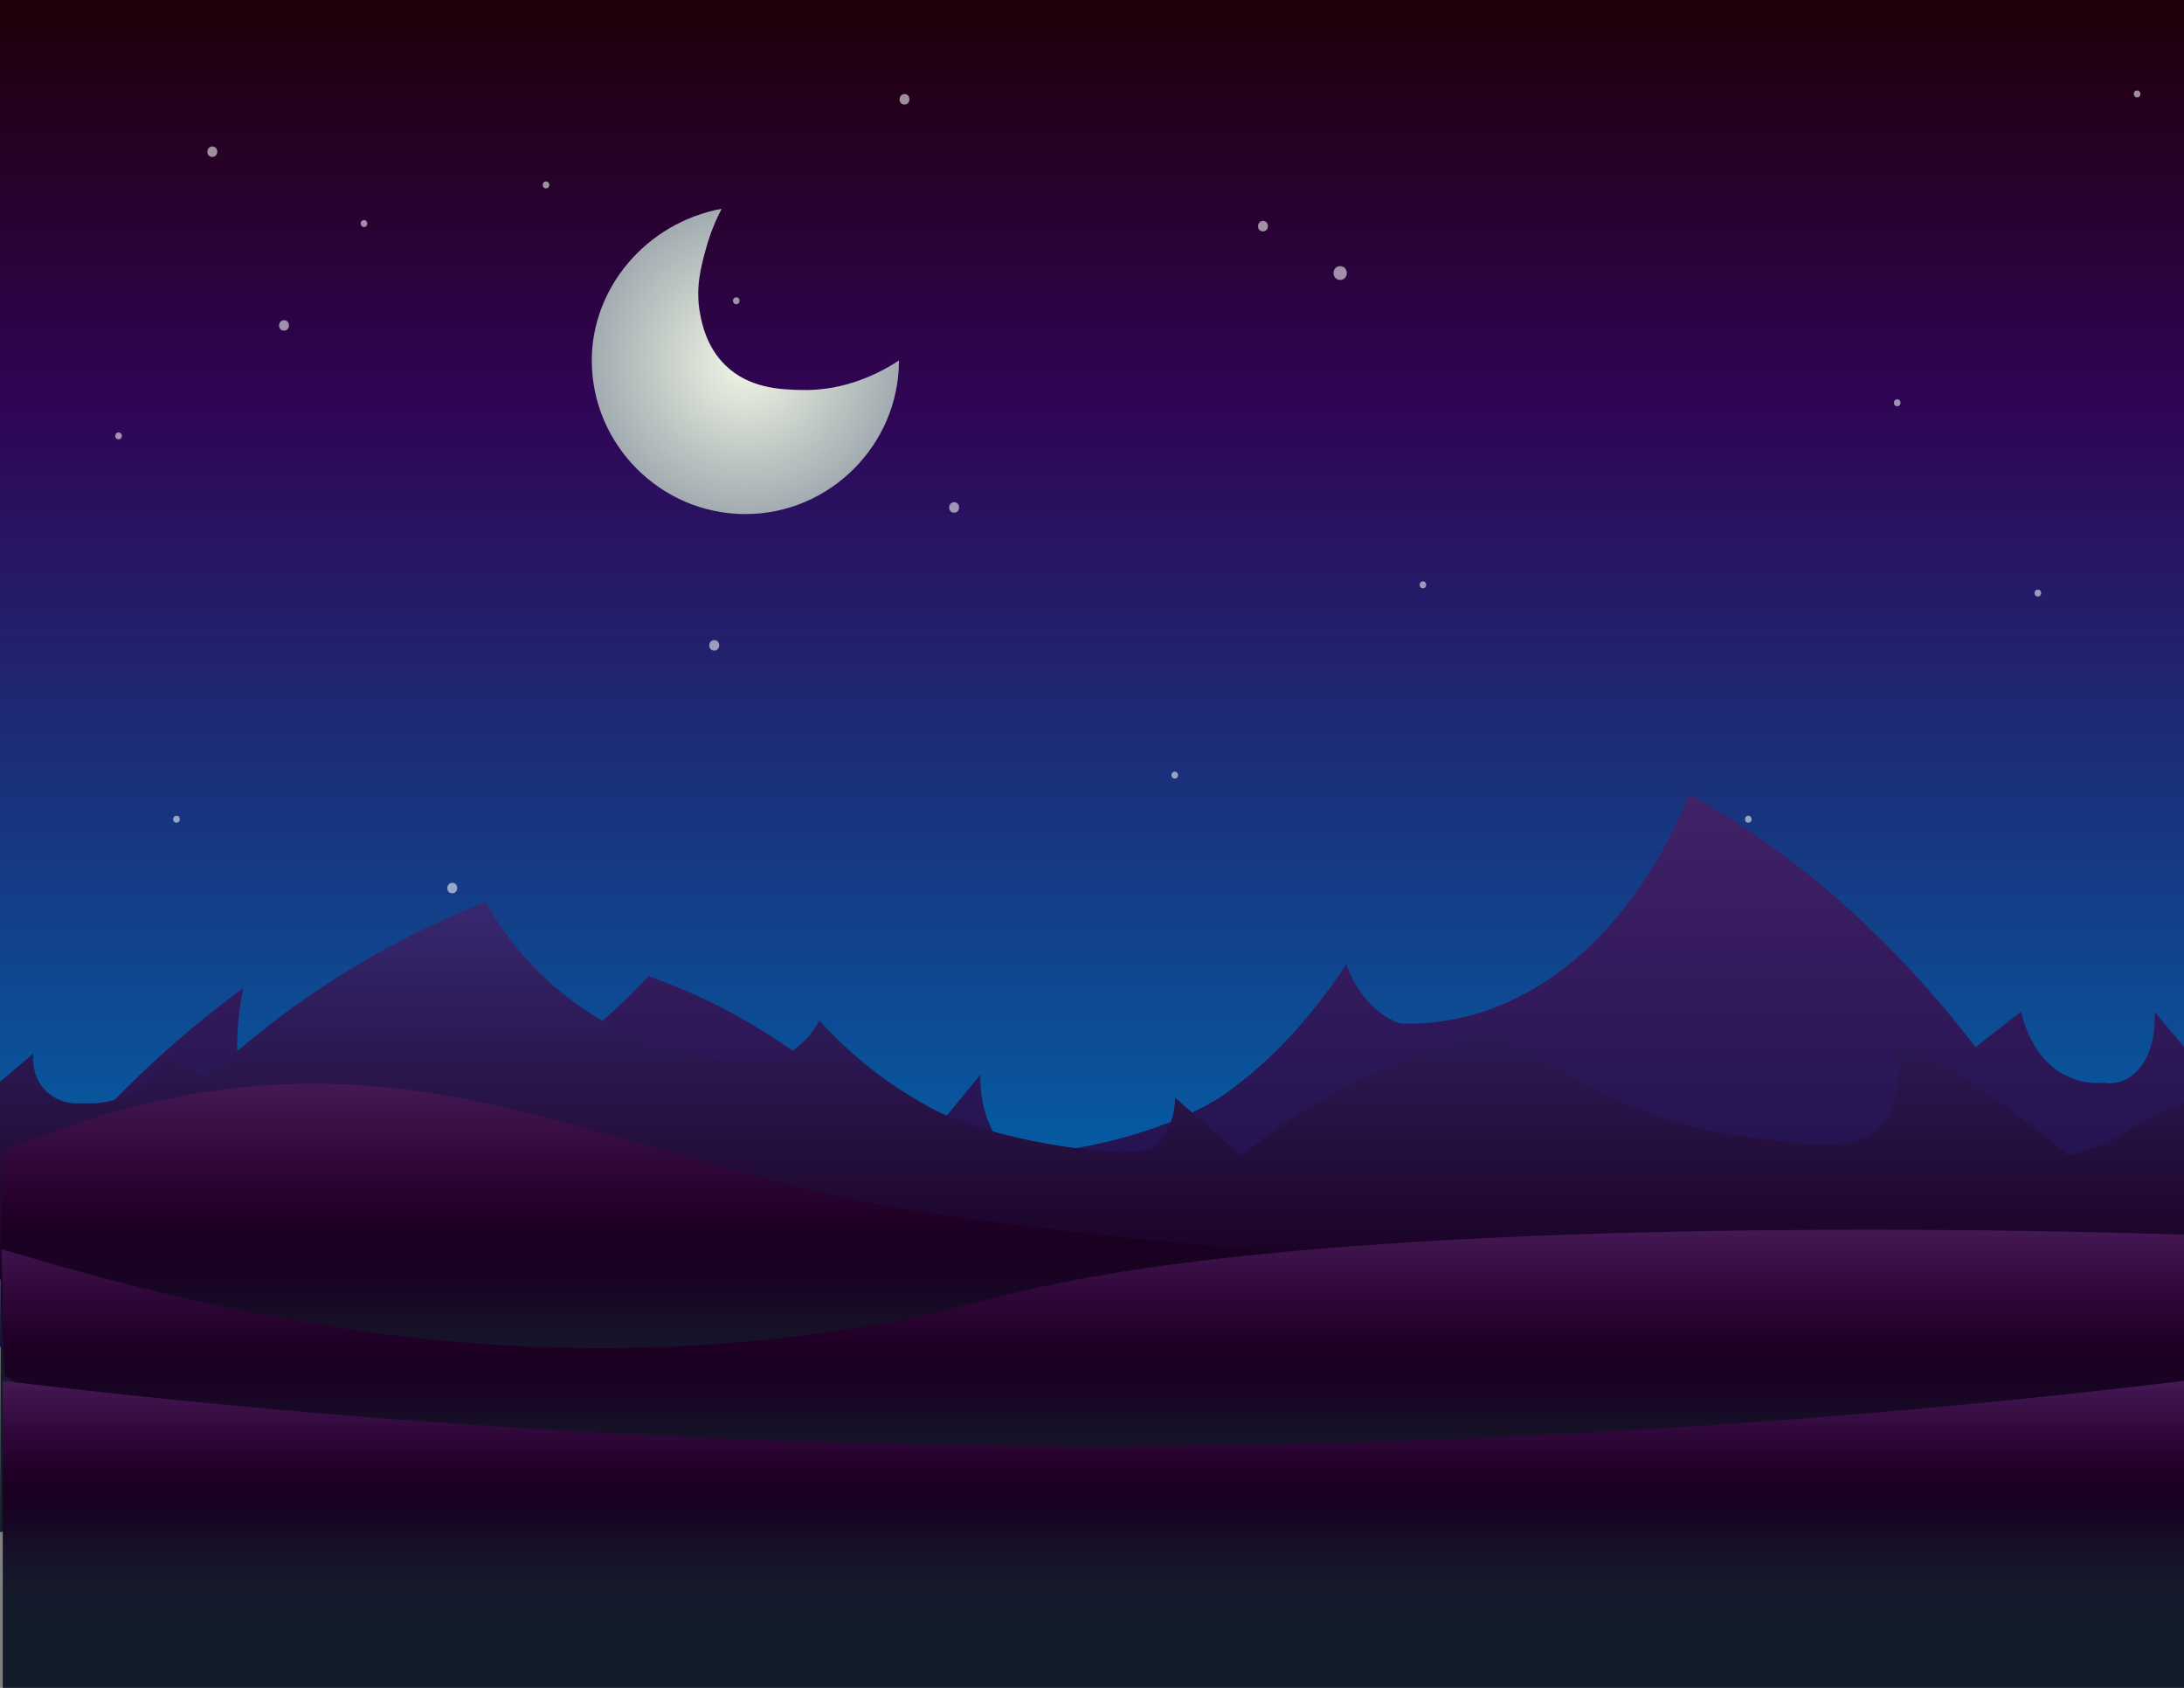 <svg xmlns="http://www.w3.org/2000/svg" viewBox="0 0 792 612">
    <rect x="0" y="0" width="792" height="612" fill="#808080" stroke="none"/>
    <style>
    .st2 {
        fill: #f1f2f2;
    }
    </style>
    <linearGradient
    id="t"
    x1="396"
    x2="396"
    y2="456"
    gradientUnits="userSpaceOnUse"
    >
    <stop stop-color="#1F000A" offset=".006" />
    <stop stop-color="#300454" offset=".314" />
    <stop stop-color="#0066AB" offset=".993" />
    </linearGradient>
    <path style="fill: url(#t)" d="M0 0h792v456H0z" />
    <radialGradient
    id="u"
    cx="270.26"
    cy="131.05"
    r="55.541"
    gradientUnits="userSpaceOnUse"
    >
    <stop stop-color="#F1F7E6" offset="0" />
    <stop stop-color="#A3ACB1" offset=".99" />
    </radialGradient>
    <path
    d="M254 114.4c-2-9.7.2-17.7 2-24.2 1.8-6.6 4.2-11.6 5.7-14.5-27.3 5.1-47.1 28.6-47.1 55 0 30.6 25.1 55.7 55.7 55.7s55.7-25.1 55.7-55.7c-6.1 4-19.1 11.3-36 10.7-7.1-.2-18.4-.6-27-9-6.6-6.5-8.3-14.5-9-18z"
    style="fill: url(#u)"
    />
    <g xmlns="http://www.w3.org/2000/svg" style="opacity:.59">
        <path class="st2" d="M328 37.9c2.4 0 2.4-3.8 0-3.8-2.4.1-2.4 3.8 0 3.8zM486 101.5c3.2 0 3.2-5 0-5s-3.2 5 0 5zM198 68.3c1.6 0 1.6-2.5 0-2.5s-1.6 2.5 0 2.5zM267 110.3c1.6 0 1.6-2.5 0-2.5s-1.6 2.5 0 2.5zM426 282.3c1.6 0 1.6-2.5 0-2.5s-1.6 2.5 0 2.5zM516 213.3c1.6 0 1.6-2.5 0-2.5s-1.6 2.5 0 2.5zM634 298.3c1.6 0 1.6-2.5 0-2.5s-1.6 2.5 0 2.5zM739 216.3c1.6 0 1.6-2.5 0-2.5s-1.6 2.5 0 2.5zM688 147.3c1.6 0 1.6-2.5 0-2.5s-1.6 2.5 0 2.5zM775 35.3c1.6 0 1.6-2.5 0-2.5s-1.6 2.5 0 2.5zM64 298.3c1.6 0 1.6-2.5 0-2.5s-1.6 2.5 0 2.5zM43 159.3c1.6 0 1.6-2.5 0-2.5s-1.6 2.5 0 2.5zM132 82.3c1.6 0 1.6-2.5 0-2.5s-1.6 2.5 0 2.5zM77 56.9c2.4 0 2.4-3.8 0-3.8-2.4.1-2.4 3.8 0 3.8zM103 119.9c2.4 0 2.4-3.8 0-3.8-2.4.1-2.4 3.8 0 3.8zM458 83.9c2.4 0 2.4-3.8 0-3.8-2.4.1-2.4 3.8 0 3.8zM346 185.9c2.4 0 2.4-3.8 0-3.8-2.4.1-2.4 3.8 0 3.8zM164 323.9c2.4 0 2.4-3.8 0-3.8-2.4.1-2.4 3.8 0 3.8zM259 235.9c2.4 0 2.4-3.8 0-3.8-2.4.1-2.4 3.8 0 3.8z"/>
        </g>
    <linearGradient
    id="o"
    x1="-2980.2"
    x2="-2980.2"
    y1="288"
    y2="488.37"
    gradientTransform="matrix(-1 0 0 1 -2584.2 0)"
    gradientUnits="userSpaceOnUse"
    >
    <stop stop-color="#412267" offset=".005" />
    <stop stop-color="#160B45" offset="1" />
    </linearGradient>
    <path
    d="M792 379.6c-3.6-4.3-7.2-8.5-10.7-12.8.1 1 1 12.2-5.1 20.1-5.5 7.1-12.4 5.9-13.4 5.7-2.1.2-14.7 1.3-23.7-11.5-3.5-5-5.3-10.5-6.2-14.3l-16.5 12.9c-14.4-18.8-33.5-40.3-57.6-60.2-16.6-13.6-32.3-23.8-46.3-31.5-5 12.7-18.5 42.4-45.2 63-25.4 19.6-49.2 20.5-59.6 20.1-3.1-1.1-9.1-3.9-14.4-11.5-2.5-3.5-4.1-7.1-5.1-10-8.4 12.9-22.1 31-42.2 45.8-24 17.8-75.9 27.1-82.3 20.1-8.6-9.6-8.3-24.2-8.2-25.8-8.2 10-16.5 20.1-24.7 30.1-11.7-13.1-27.4-28.2-47.3-41.5-18-12.1-34.7-19.6-48.3-24.3-11.8 12.5-48.1 48.7-91.5 55.9-19.7 3.3-42.1 10.5-52.4-7.2-8.1-13.7-5-34.9-3.1-44.4-15.9 11.6-33 26.1-50.4 44.4-5.4 5.7-10.6 11.5-15.4 17.2-5.9-1.8-22-12.7-22-12.7L0 488.4s525.6-2.8 792-4.2"
    style="fill: url(#o)"
    />
    <linearGradient
    id="p"
    x1="396"
    x2="396"
    y1="327"
    y2="466.99"
    gradientUnits="userSpaceOnUse"
    >
    <stop stop-color="#372871" offset="0" />
    <stop stop-color="#190020" offset="1" />
    </linearGradient>
    <path
    d="M0 392.3c4-3.4 8-6.9 12.1-10.3-.1.7-1 8.5 5 14 5.4 4.9 12.1 4.1 13 4 2.1.2 14.3.9 23-8 3.4-3.5 5.1-7.3 6-10 5.3 3 10.7 6 16 9 14-13.2 32.6-28.2 56-42 16.1-9.5 31.4-16.6 45-22 4.9 8.9 18 29.6 44 44 24.7 13.7 47.8 14.3 58 14 3-.8 8.9-2.7 14-8 2.4-2.5 4-5 5-7 8.1 9 21.5 21.6 41 32 23.3 12.4 73.8 19 80 14 8.3-6.7 8-16.9 8-18l24 21c11.4-9.1 26.7-19.7 46-29 17.5-8.5 33.7-13.7 47-17 11.5 8.7 46.8 34 89 39 19.2 2.3 40.9 7.4 51-5 7.8-9.6 4.8-24.3 3-31 15.5 8.1 32.1 18.2 49 31 5.3 4 10.3 8 15 12 5.8-1.3 13.5-3.7 21.4-8.9 8.4-5.5 20.5-10.2 20.6-10.4V467L0 464"
    style="fill: url(#p)"
    />
    <linearGradient
    id="q"
    x1="396"
    x2="396"
    y1="392.86"
    y2="555.38"
    gradientUnits="userSpaceOnUse"
    >
    <stop stop-color="#441854" offset="0" />
    <stop stop-color="#31083B" offset=".164" />
    <stop stop-color="#220028" offset=".288" />
    <stop stop-color="#1A0020" offset=".352" />
    <stop stop-color="#1A0020" offset=".355" />
    <stop stop-color="#180424" offset=".449" />
    <stop stop-color="#161127" offset=".545" />
    <stop stop-color="#15182A" offset=".642" />
    <stop stop-color="#141B2B" offset=".743" />
    <stop stop-color="#131C2B" offset=".849" />
    </linearGradient>
    <path
    d="M.5 418c19.2-8.6 43.3-17 71.5-21.6 80.5-13.2 135.5 14 225 35.7 42.3 10.2 100.2 15.8 216 27 123 11.9 279 20.6 279 20.6v38.4S12.7 552.3 0 555.5L.5 418z"
    style="fill: url(#q)"
    />
    <linearGradient
    id="r"
    x1="396.26"
    x2="396.26"
    y1="445.88"
    y2="578.61"
    gradientUnits="userSpaceOnUse"
    >
    <stop stop-color="#441854" offset="0" />
    <stop stop-color="#31083B" offset=".164" />
    <stop stop-color="#220028" offset=".288" />
    <stop stop-color="#1A0020" offset=".352" />
    <stop stop-color="#1A0020" offset=".355" />
    <stop stop-color="#180424" offset=".449" />
    <stop stop-color="#161127" offset=".545" />
    <stop stop-color="#15182A" offset=".642" />
    <stop stop-color="#141B2B" offset=".743" />
    <stop stop-color="#131C2B" offset=".849" />
    </linearGradient>
    <path
    d="M.5 452.9c69.9 20.9 191.2 53.6 334 24.1 15.1-3.1 9.9-2.6 37-9C503 436.9 792 447.7 792 447.7v95.8c0-.7-537.3 103.9-790.3-44.6-1.6-33.2-.2-3.2-1-39.9-.1-1.8-.1-3.9-.2-6.1z"
    style="fill: url(#r)"
    />
    <linearGradient
    id="s"
    x1="396.5"
    x2="396.5"
    y1="500.7"
    y2="612.05"
    gradientUnits="userSpaceOnUse"
    >
    <stop stop-color="#441854" offset="0" />
    <stop stop-color="#31083B" offset=".164" />
    <stop stop-color="#220028" offset=".288" />
    <stop stop-color="#1A0020" offset=".352" />
    <stop stop-color="#1A0020" offset=".355" />
    <stop stop-color="#180424" offset=".449" />
    <stop stop-color="#161127" offset=".545" />
    <stop stop-color="#15182A" offset=".642" />
    <stop stop-color="#141B2B" offset=".743" />
    <stop stop-color="#131C2B" offset=".849" />
    </linearGradient>
    <path
    d="M792 500.7c-116.6 14-248.1 23.5-392.2 23.6-146.7.1-280.5-9.4-398.8-23.6v111.4h791V500.7z"
    style="fill: url(#s)"
    />
</svg>
